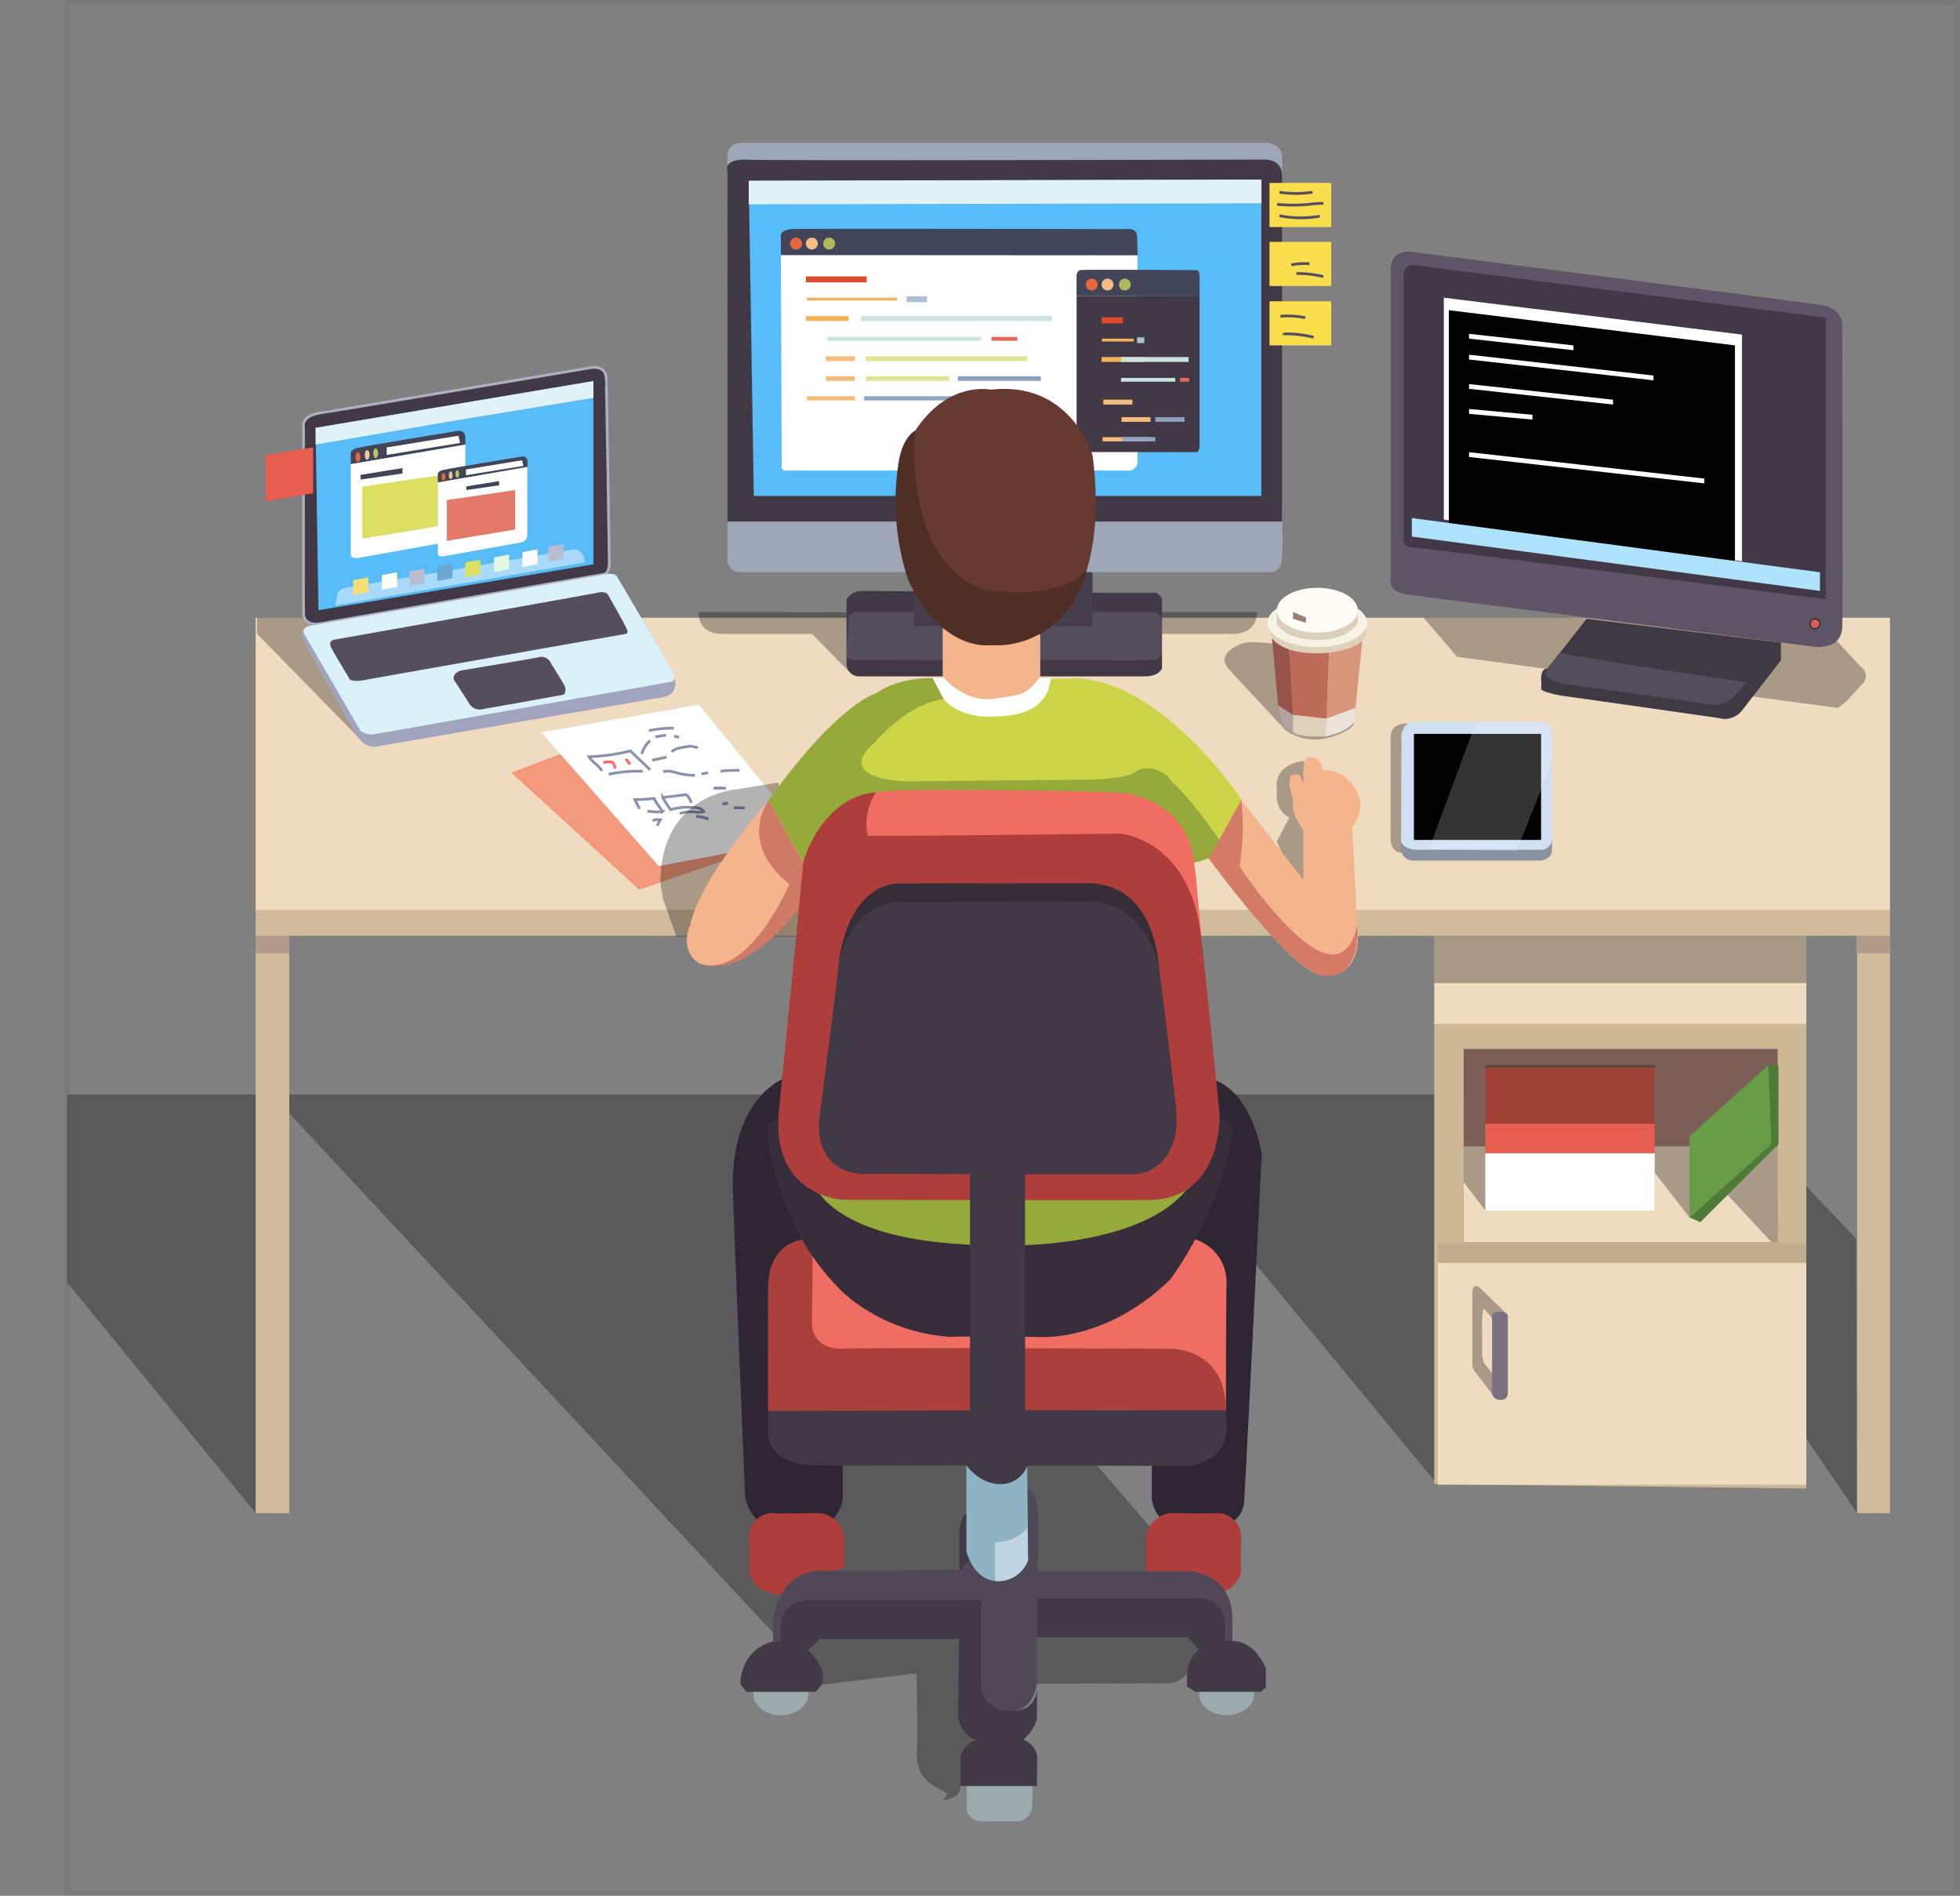 <svg id="Layer_1" data-name="Layer 1" xmlns="http://www.w3.org/2000/svg" xmlns:xlink="http://www.w3.org/1999/xlink" viewBox="0 0 358.95 347.13"><rect x="0" y="0" width="358.95" height="347.13" fill="#808080" stroke="none"/><defs><style>.cls-1,.cls-10,.cls-100,.cls-41,.cls-9{fill:none;}.cls-2{clip-path:url(#clip-path);}.cls-3,.cls-58{opacity:0.3;}.cls-4{fill:#efdbbf;}.cls-5{fill:#d0bb9a;}.cls-6{fill:#b19a87;}.cls-7,.cls-99{fill:#fff;}.cls-8{fill:#f2997c;}.cls-9{stroke:#8c92ab;}.cls-10,.cls-100,.cls-13,.cls-41,.cls-42,.cls-9{stroke-miterlimit:10;}.cls-10,.cls-41,.cls-42,.cls-9{stroke-width:0.5px;}.cls-10{stroke:#ff6969;}.cls-11{fill:#5d5466;}.cls-12{fill:#413948;}.cls-13{fill:#dc5b53;stroke:#333;stroke-width:0.25px;}.cls-14{fill:#aee3fb;}.cls-15{fill:#3f3944;}.cls-16{fill:#544d5c;}.cls-17{fill:#9fa6b8;}.cls-18{fill:#423946;}.cls-19{fill:#58bcf9;}.cls-20{fill:#e1f2f7;}.cls-21{fill:#fffeff;}.cls-22{fill:#afbecf;}.cls-23{fill:#dc4c2c;}.cls-24{fill:#f2b25b;}.cls-25{fill:#414557;}.cls-26{fill:#f2b15b;}.cls-27{fill:#e6683e;}.cls-28{fill:#f6bc81;}.cls-29{fill:#aeb85c;}.cls-30{fill:#cee2e0;}.cls-31{fill:#c9e2e2;}.cls-32{fill:#e26857;}.cls-33{fill:#f5bd7b;}.cls-34{fill:#e1e598;}.cls-35{fill:#8ca2bc;}.cls-36{fill:#90a4c3;}.cls-37{fill:#413a46;}.cls-38{fill:#544e5d;}.cls-39{fill:#463e4d;}.cls-40{fill:#fbde4d;}.cls-41{stroke:#544e5d;}.cls-42,.cls-74{fill:#413945;}.cls-42{stroke:#aeb0c0;}.cls-43{fill:#a9dafb;}.cls-44{fill:#f6df77;}.cls-45{fill:#a0a5bd;}.cls-46{fill:#dbf1f9;}.cls-47{fill:#fffff6;}.cls-48{fill:#b8bdcf;}.cls-49{fill:#6da8d5;}.cls-50{fill:#dcdf61;}.cls-51{fill:#e2f7e3;}.cls-52{fill:#f2c897;}.cls-53{fill:#bac662;}.cls-54{fill:#dcdf62;}.cls-55{fill:#e57969;}.cls-56{fill:#e65d51;}.cls-57{fill:#fefdfd;}.cls-58{fill:#020202;}.cls-59{fill:#ccd547;}.cls-60{fill:#fdfefe;}.cls-61{fill:#f4b48c;}.cls-62{fill:#663931;}.cls-63{fill:#2e2632;}.cls-64{fill:#96aa3b;}.cls-65{fill:#d47b67;}.cls-66{fill:#cf7a66;}.cls-67{fill:#ef6d63;}.cls-68{fill:#aa403b;}.cls-69{fill:#382d3a;}.cls-70{fill:#4f2e25;}.cls-71{fill:#ae3e3b;}.cls-72{fill:#ef6d62;}.cls-73{fill:#9babac;}.cls-75{fill:#504857;}.cls-76{fill:#8eb3c2;}.cls-77{fill:#362e37;}.cls-78{fill:#bfd4e2;}.cls-79{fill:#7b5f57;}.cls-80{fill:#cdb896;}.cls-81{fill:#e65e50;}.cls-82{fill:#699c47;}.cls-83{fill:#4d7b36;}.cls-84{fill:#c1ac8d;}.cls-85{fill:#797082;}.cls-86{fill:#bd6c59;}.cls-87{fill:#d5967a;}.cls-88{fill:#96534b;}.cls-89{fill:#ddd1ba;}.cls-90{fill:#f6f3e6;}.cls-91{fill:#d9d1bc;}.cls-92{fill:#fefbf7;}.cls-93{fill:#997d77;}.cls-94{fill:#b1a4a0;}.cls-95{fill:#ded1bc;}.cls-96{fill:#ede2dc;}.cls-97{fill:#8892a0;}.cls-98{fill:#d0dff2;}.cls-99{opacity:0.2;}.cls-100{stroke:#000;opacity:0.05;}</style><clipPath id="clip-path" transform="translate(12.32 0.5)"><rect class="cls-1" width="346.13" height="346.13"/></clipPath></defs><title>coder</title><g class="cls-2"><path class="cls-3" d="M34.51,276.57l-46.83-57.29V199.91H302.62l25,26.44.13,50.22-28-41.31L251,271.38l-33.27-40.3-65.53-5.32,56.94,65.85s-.43,15.32-7.19,16.1l-24.41.1-14,18.77s.43,2.16-3.25,2.55c3.25-2.55-4.63-.79-4.74-8.57.28.39,0-14.67,0-14.67L138.14,308,40.66,203.38v61.14Z" transform="translate(12.32 0.5)"/><g id="table"><rect class="cls-4" x="46.82" y="113.11" width="299.31" height="53.56"/><polygon class="cls-5" points="46.82 277.07 52.98 277.07 52.98 171.35 340.11 171.35 340.11 277.07 346.13 277.07 346.13 166.68 46.82 166.68 46.82 277.07"/><rect class="cls-6" x="46.82" y="171.35" width="6.15" height="3.18"/><rect class="cls-6" x="339.97" y="171.35" width="6.15" height="3.18"/></g><line class="cls-7" x1="190.61" y1="115.38" x2="190.51" y2="123.85"/><path class="cls-7" d="M160.32,123.35" transform="translate(12.32 0.5)"/><g id="paper"><polygon class="cls-8" points="102.59 138.08 93.63 141.48 117.07 162.91 137.54 155.86 113.46 134.24 102.59 138.08"/><polygon class="cls-7" points="99.13 134.1 120.62 158.58 147.95 153.45 127.99 129.04 99.13 134.1"/><path class="cls-9" d="M97.89,140.67c-.5-1.06-1.77-1.58-2.34-2.6a36.55,36.55,0,0,0,7.57-1.07l3.61,3.44" transform="translate(12.32 0.5)"/><path class="cls-9" d="M99.17,141.28a25.55,25.55,0,0,1,6.23-.56" transform="translate(12.32 0.5)"/><path class="cls-9" d="M105.22,137.58a5,5,0,0,1,1.52-2.47" transform="translate(12.32 0.5)"/><path class="cls-9" d="M107.11,138.7l2.65-.56" transform="translate(12.32 0.5)"/><path class="cls-9" d="M106.51,133.29a19.53,19.53,0,0,1,4.57-.45" transform="translate(12.32 0.5)"/><path class="cls-9" d="M107.72,134.43l1.93-.34" transform="translate(12.32 0.5)"/><path class="cls-9" d="M111.14,134.27l.88.24" transform="translate(12.32 0.5)"/><path class="cls-9" d="M110.67,137.17a2.82,2.82,0,0,1,1.32-.67,18.25,18.25,0,0,1,2.07-.35c.4-.05,1.06.29,1.43.15" transform="translate(12.32 0.5)"/><path class="cls-9" d="M109.11,140.81a3.65,3.65,0,0,1,1.47-.06c.33.06.64.16,1,.25a12.28,12.28,0,0,0,3.36.47" transform="translate(12.32 0.5)"/><path class="cls-9" d="M116.16,141.21l1.22-.23" transform="translate(12.32 0.5)"/><path class="cls-9" d="M119.64,140.72a22.34,22.34,0,0,1,3.47-.15" transform="translate(12.32 0.5)"/><path class="cls-9" d="M118.36,143.89a16.82,16.82,0,0,1,2.24-.07l-.36.05" transform="translate(12.32 0.5)"/><path class="cls-9" d="M104.81,147.62c-.29-.56-.58-1.13-.85-1.7,1.18,0,2.35-.11,3.52-.22.34.89,1.12,1.55,1.47,2.43a11.2,11.2,0,0,1-2.71-.12" transform="translate(12.32 0.5)"/><path class="cls-9" d="M107.17,149.77a2.75,2.75,0,0,1,1.45-.15,2.64,2.64,0,0,0-.53,1.09" transform="translate(12.32 0.5)"/><path class="cls-9" d="M114.27,146.53a2.86,2.86,0,0,0-.71-1.34.62.62,0,0,0-.21-.15.7.7,0,0,0-.29,0l-4,.49a18.62,18.62,0,0,0,1.43,2.22,11.33,11.33,0,0,1,4.19-.38c.7,0,1.53.12,1.88.73a4,4,0,0,1-1.78.06,6.6,6.6,0,0,0-2.61.31" transform="translate(12.32 0.5)"/><path class="cls-9" d="M115.17,149a6.78,6.78,0,0,1,2.26.49" transform="translate(12.32 0.5)"/><path class="cls-9" d="M118.48,143.74a3.68,3.68,0,0,0,1.55,0" transform="translate(12.32 0.5)"/><path class="cls-9" d="M120,146.74l1-.2" transform="translate(12.32 0.5)"/><path class="cls-9" d="M122.07,147.39c.66,0,1.32.06,2,.05" transform="translate(12.32 0.5)"/><path class="cls-10" d="M98.17,139.09c.37,0,1.35-.19,1.67,0s.36.84.57,1.12" transform="translate(12.32 0.5)"/><path class="cls-10" d="M102.32,138.46a4.65,4.65,0,0,0,.8,1" transform="translate(12.32 0.5)"/></g><g id="pc3"><path class="cls-3" d="M248.34,112.56l6.22,7.22,69.65,9.34a10.2,10.2,0,0,0,2.25-1.91l2.25-2.41a2,2,0,0,0,0-3c-.13,0-4.58-4.9-4.58-4.9l-39.71-4.31Z" transform="translate(12.32 0.5)"/><path class="cls-11" d="M242.39,48.88v56.48s-.84,2.49,3,3c.14,0,74.55,9.56,74.55,9.56s5.12.75,5.12-3.78c.14-.38,0-55.48,0-55.48S325,55.89,321,55.34c-.14-.14-74.55-9.7-74.55-9.7S242.39,44.78,242.39,48.88Z" transform="translate(12.32 0.5)"/><path class="cls-12" d="M244.74,49.87V98.43s-.28,1,1.25,1.25c.14-.14,76.07,9.55,76.07,9.55V57.68L246.26,48A1.81,1.81,0,0,0,244.74,49.87Z" transform="translate(12.32 0.5)"/><circle class="cls-13" cx="332.39" cy="114.22" r="0.91"/><polygon class="cls-7" points="264.42 54.51 264.42 95.14 319.02 102.78 319.02 61.27 264.42 54.51"/><polygon points="265.34 56.8 265.34 96.5 317.73 102.78 317.73 63.24 265.34 56.8"/><polygon class="cls-14" points="258.56 94.86 258.56 98.25 333.3 108.2 333.3 104.79 258.56 94.86"/><polygon class="cls-7" points="288.15 64.13 269.04 62.01 269.04 61.13 288.15 63.24 288.15 64.13"/><polygon class="cls-7" points="302.8 69.64 269.04 65.83 269.04 64.95 302.8 68.76 302.8 69.64"/><polygon class="cls-7" points="295.41 74.07 269.04 71.2 269.04 70.33 295.41 73.19 295.41 74.07"/><polygon class="cls-7" points="280.65 76.83 269.04 75.78 269.04 74.89 280.65 75.95 280.65 76.83"/><polygon class="cls-7" points="312.11 88.51 269.04 83.68 269.04 82.8 312.11 87.63 312.11 88.51"/><path class="cls-15" d="M271.06,121.94s-1.11-.27-1.15,1.91a8.38,8.38,0,0,1,0,1.84s.09.51,3.69,1.19c.19,0,28.82,4.09,28.82,4.09a4,4,0,0,0,4.28-1.36s7.14-9.2,7.14-9.2v-3.24Z" transform="translate(12.32 0.5)"/><path class="cls-15" d="M278.26,112.81l-7.2,9.13s-1.4,2.22,2.54,2.73c.19,0,27.46,3.87,27.46,3.87s2.24.73,4.36-1.66c.41-.34,8.42-9.71,8.42-9.71Z" transform="translate(12.32 0.5)"/><path class="cls-16" d="M287.25,121.43l20.31,3-2.14,2.41a4.71,4.71,0,0,1-4.36,1.66l-27.46-3.87s-4.06-.81-2.54-2.73l2.23-2.82Z" transform="translate(12.32 0.5)"/></g><g id="pc2"><path class="cls-3" d="M217.92,111.57s.15,4-4.39,4c-.32,0-13.1,0-13.1,0v-4Z" transform="translate(12.32 0.5)"/><path class="cls-17" d="M120.9,30.82v-3a2.38,2.38,0,0,1,2.37-2.16H220s2.47.39,2.47,2.6a32.2,32.2,0,0,1,0,3.26Z" transform="translate(12.32 0.5)"/><path class="cls-17" d="M120.9,92.68l0,9.52a2.3,2.3,0,0,0,2.35,2.08H220s2.52.43,2.5-3.06c.11-.25,0-10,0-10Z" transform="translate(12.32 0.5)"/><path class="cls-18" d="M120.9,95V30.82s-.92-2.1,3.28-2.1c.26.26,95.15,0,95.15,0s3-.13,3.15,2.76V95Z" transform="translate(12.32 0.5)"/><polygon class="cls-19" points="137.12 33.13 138.05 90.81 231 90.81 231 32.88 137.12 33.13"/><polygon class="cls-20" points="231 37.22 231 32.88 137.12 33.09 137.12 37.42 231 37.22"/><g id="window2"><path class="cls-21" d="M130.69,46.2l.14,38.8s-.12.83,1.32.67c.08,0,62.49,0,62.49,0A1.66,1.66,0,0,0,196,83.93V46.2Z" transform="translate(12.32 0.5)"/><rect class="cls-22" x="166.03" y="54.26" width="3.74" height="1.06"/><rect class="cls-23" x="147.59" y="50.61" width="11.13" height="1.1"/><rect class="cls-24" x="147.78" y="54.51" width="16.5" height="0.53"/><path class="cls-25" d="M130.69,46.2V42.77s-.37-1,1.83-1.31c.14-.15,61.28,0,61.28,0s2-.32,2.12,1.14c0-.07.1,3.64.1,3.64Z" transform="translate(12.32 0.5)"/><rect class="cls-26" x="147.59" y="57.88" width="7.84" height="0.89"/><circle class="cls-27" cx="145.79" cy="44.6" r="1.09"/><circle class="cls-28" cx="148.68" cy="44.6" r="1.09"/><circle class="cls-29" cx="151.85" cy="44.6" r="1.09"/><rect class="cls-30" x="157.7" y="57.88" width="34.98" height="0.89"/><rect class="cls-31" x="151.5" y="61.7" width="28.13" height="0.69"/><rect class="cls-32" x="181.59" y="61.7" width="4.71" height="0.69"/><rect class="cls-33" x="151.24" y="65.24" width="5.32" height="0.89"/><rect class="cls-33" x="151.24" y="68.89" width="5.32" height="0.85"/><rect class="cls-33" x="147.78" y="72.55" width="8.78" height="0.77"/><rect class="cls-34" x="158.55" y="65.24" width="29.58" height="0.89"/><rect class="cls-34" x="158.55" y="68.89" width="15.28" height="0.85"/><rect class="cls-35" x="175.41" y="68.89" width="15.2" height="0.85"/><rect class="cls-36" x="158.26" y="72.55" width="17.15" height="0.77"/></g><g id="window2-2" data-name="window2"><path class="cls-18" d="M184.85,53.7l0,28.1s0,.6.46.48c0,0,21.57,0,21.57,0s.49-.12.49-1.28V53.7Z" transform="translate(12.32 0.5)"/><rect class="cls-22" x="208.25" y="61.77" width="1.32" height="1.06"/><rect class="cls-23" x="201.74" y="58.11" width="3.93" height="1.1"/><rect class="cls-24" x="201.81" y="62.01" width="5.83" height="0.53"/><path class="cls-25" d="M184.84,53.7V50.27s-.13-1,.63-1.31c.05-.15,21.17,0,21.17,0s.7-.32.73,1.14c0-.07,0,3.64,0,3.64Z" transform="translate(12.32 0.5)"/><rect class="cls-26" x="201.74" y="65.38" width="7.84" height="0.89"/><circle class="cls-27" cx="199.94" cy="52.1" r="1.09"/><circle class="cls-28" cx="202.83" cy="52.1" r="1.09"/><circle class="cls-29" cx="206" cy="52.1" r="1.09"/><rect class="cls-30" x="205.31" y="65.38" width="12.36" height="0.89"/><rect class="cls-31" x="205.3" y="69.2" width="9.94" height="0.69"/><rect class="cls-32" x="216.11" y="69.2" width="1.67" height="0.69"/><rect class="cls-33" x="202.06" y="73.18" width="5.32" height="0.89"/><rect class="cls-33" x="205.39" y="76.39" width="5.32" height="0.85"/><rect class="cls-33" x="201.93" y="80.05" width="8.78" height="0.77"/><rect class="cls-35" x="211.57" y="76.39" width="5.37" height="0.85"/><rect class="cls-36" x="205.51" y="80.05" width="6.06" height="0.77"/></g><path class="cls-3" d="M115.67,111.57s-.51,4,4.36,4c.15,0,16.38,0,16.38,0l6.69,6.85-.39-10.81Z" transform="translate(12.32 0.5)"/><path class="cls-37" d="M187.63,108.06h11.62a1.61,1.61,0,0,1,1.24,1.62v12.17s-.42,1.5-3.23,1.5H144.87a2.3,2.3,0,0,1-2.16-2.31V109.23a3.55,3.55,0,0,1,2.67-1.53Z" transform="translate(12.32 0.5)"/><path class="cls-38" d="M143.1,113.28s-.39-1.71,1.68-1.71h53.61s2,0,2,1.71c.09.09,0,5.84,0,5.84s.14,1.2-2,1.2c-.21.21-53.61,0-53.61,0s-2.16.39-2.07-1.2S143.1,113.28,143.1,113.28Z" transform="translate(12.32 0.5)"/><polygon class="cls-39" points="200.09 104.79 200.09 114.69 167.38 114.69 167.38 104.78 200.09 104.79"/><rect class="cls-40" x="232.49" y="33.49" width="11.31" height="8.08"/><rect class="cls-40" x="232.49" y="44.29" width="11.31" height="8.08"/><rect class="cls-40" x="232.49" y="55.17" width="11.31" height="8.08"/><path class="cls-41" d="M222,34.7a20.79,20.79,0,0,0,6.05,0" transform="translate(12.32 0.5)"/><path class="cls-41" d="M221.55,36.91a30.07,30.07,0,0,0,6,0,14.81,14.81,0,0,1,2.49-.16" transform="translate(12.32 0.5)"/><path class="cls-41" d="M222,39a19.85,19.85,0,0,0,7.37.09" transform="translate(12.32 0.5)"/><path class="cls-41" d="M224.17,48a11.56,11.56,0,0,1,3.32-.2" transform="translate(12.32 0.5)"/><path class="cls-41" d="M225.1,49.58a20.47,20.47,0,0,1,4.94.57" transform="translate(12.32 0.5)"/><path class="cls-41" d="M222.18,57.41a15.43,15.43,0,0,1,4.54.27" transform="translate(12.32 0.5)"/><path class="cls-41" d="M222.77,60.85c0-.18.29-.22.48-.22a20.65,20.65,0,0,1,5,.63" transform="translate(12.32 0.5)"/></g><g id="pc1"><polygon class="cls-3" points="47.05 116.03 66.8 136.2 60.46 113.06 47.05 113.06 47.05 116.03"/><path class="cls-42" d="M43.27,77.62s-.54-1.93,3.09-2.52c.08.07,49.53-8.28,49.53-8.28s2.53-.51,2.79,1.69c.08.08.59,34.15.59,34.15s0,1.87-1,2l-52.36,9.12s-2.71.33-2.64-2.12C43.23,111.54,43.27,77.62,43.27,77.62Z" transform="translate(12.32 0.5)"/><polygon class="cls-19" points="57.8 78.34 58.32 111.74 108.67 103.33 108.67 69.78 57.8 78.34"/><polygon class="cls-20" points="83.24 77.02 108.67 72.85 108.67 69.78 57.8 78.34 57.8 81.41 83.24 77.02"/><path class="cls-43" d="M49.43,108.68s0-1.39,1.9-1.61c.15,0,40.86-6.87,40.86-6.87s2.12-.88,2.63,2.27c.15,0-45.75,7.89-45.75,7.89Z" transform="translate(12.32 0.5)"/><polygon class="cls-44" points="64.67 106.26 67.45 105.73 67.45 108.42 64.67 108.96 64.67 106.26"/><path class="cls-45" d="M57.21,136.09s-2.51,1-4.34-2.12l-9.6-17.06s-1.08-2.25.66-2.64c-.09,0,54.31-9.56,54.31-9.56l3.68,2.46,9.09,15.6s1.57,3.82-1.93,4.4C109,127.17,57.21,136.09,57.21,136.09Z" transform="translate(12.32 0.5)"/><path class="cls-46" d="M43.48,115.75l10.19,17.52a3.12,3.12,0,0,0,2.71.64c.16,0,54.28-9.58,54.28-9.58s1.06-.29.35-1.56c0-.14-10.37-17.77-10.37-17.77s-.42-.71-2.4-.29c-.14.07-53.48,9.32-53.48,9.32S42.61,114.27,43.48,115.75Z" transform="translate(12.32 0.5)"/><path class="cls-38" d="M48.85,116.64s-1.27.21-.42,1.62c0,.14,3.14,5.35,3.14,5.35s.07.85,2.47.49c.07-.07,48.25-8.53,48.25-8.53s.7-.21,0-1.2c.07-.14-3.2-5.85-3.2-5.85s-.35-.91-2-.49C97.11,108.1,48.85,116.64,48.85,116.64Z" transform="translate(12.32 0.5)"/><polygon class="cls-47" points="69.94 105.31 72.72 104.78 72.72 107.47 69.94 108.01 69.94 105.31"/><polygon class="cls-48" points="74.98 104.64 77.76 104.11 77.76 106.8 74.98 107.34 74.98 104.64"/><polygon class="cls-49" points="80.1 103.69 82.87 103.16 82.87 105.85 80.1 106.39 80.1 103.69"/><polygon class="cls-50" points="85.21 103.02 87.99 102.49 87.99 105.18 85.21 105.73 85.21 103.02"/><polygon class="cls-51" points="90.48 102.07 93.25 101.54 93.25 104.23 90.48 104.78 90.48 102.07"/><polygon class="cls-48" points="100.42 100.16 103.19 99.63 103.19 102.33 100.42 102.87 100.42 100.16"/><g id="window"><path class="cls-25" d="M51.92,84.49V82.73s-.37-1,1.83-1.31c.14-.15,17.61-3,17.61-3s1.46-.36,1.54,1.1v1.39Z" transform="translate(12.32 0.5)"/><polygon class="cls-7" points="70.82 81.93 70.82 83.3 84.26 81.11 83.96 79.79 70.82 81.93"/><ellipse class="cls-27" cx="65.56" cy="83.69" rx="0.44" ry="0.88"/><ellipse class="cls-52" cx="67.24" cy="83.3" rx="0.44" ry="0.88"/><ellipse class="cls-53" cx="68.8" cy="82.99" rx="0.44" ry="0.88"/><path class="cls-21" d="M51.92,84.49V101s-.11.83,1.33.67c.07,0,18.25-3.27,18.25-3.27a1.66,1.66,0,0,0,1.4-1.76V80.91Z" transform="translate(12.32 0.5)"/><polygon class="cls-25" points="66 86.96 73.7 85.71 73.7 86.71 66.06 87.81 66 86.96"/><polygon class="cls-54" points="66.36 89.11 66.36 98.64 82.34 96 82.34 86.76 66.36 89.11"/></g><g id="window-2" data-name="window"><path class="cls-25" d="M67.87,87.85V86.47s-.29-.8,1.43-1c.11-.11,13.78-2.34,13.78-2.34s1.14-.29,1.2.86V85Z" transform="translate(12.32 0.5)"/><polygon class="cls-7" points="85.34 85.96 85.34 87.02 95.85 85.31 95.62 84.28 85.34 85.96"/><ellipse class="cls-27" cx="81.22" cy="87.33" rx="0.34" ry="0.69"/><ellipse class="cls-52" cx="82.53" cy="87.02" rx="0.34" ry="0.69"/><ellipse class="cls-53" cx="83.75" cy="86.78" rx="0.34" ry="0.69"/><path class="cls-21" d="M67.87,87.85v13s-.09.64,1,.52c.06,0,14.28-2.56,14.28-2.56a1.3,1.3,0,0,0,1.09-1.38V85Z" transform="translate(12.32 0.5)"/><polygon class="cls-25" points="85.38 89.07 91.4 88.09 91.4 88.87 85.43 89.73 85.38 89.07"/><polygon class="cls-55" points="81.84 91.57 81.84 99.03 94.35 96.96 94.35 89.73 81.84 91.57"/></g><path class="cls-38" d="M72,122.29s-1.83.69-1.07,1.9c.14.12,2.7,4.16,2.7,4.16a2.18,2.18,0,0,0,2.45,1c1.83-.31,14.81-2.64,14.81-2.64s.78-.7,0-2S88.61,121,88.61,121a1.94,1.94,0,0,0-2.44-1.12C84.24,120.27,72,122.29,72,122.29Z" transform="translate(12.32 0.5)"/><polygon class="cls-56" points="48.62 83.3 57.35 81.93 57.35 90.34 48.62 91.82 48.62 83.3"/><polygon class="cls-57" points="95.67 101.12 98.44 100.59 98.44 103.28 95.67 103.83 95.67 101.12"/></g><path class="cls-37" d="M188,104.29" transform="translate(12.32 0.5)"/><g id="man"><path class="cls-3" d="M133.49,171H111.58l-2.47-6.86-.49-3c0-16.17,13.89-17.1,13.89-17.1l7.69-1.25,6.21,24.66" transform="translate(12.32 0.5)"/><path class="cls-58" d="M226.51,138.83s-5.5.27-5,5.17c.1.26-.7,3.69,2.32,5.23-.07-.06-2.32,4.37-2.32,4.37l3.86,8.25,3.55-.27Z" transform="translate(12.32 0.5)"/><path class="cls-59" d="M129.42,146.08s-2.4,7.13,5.35,10.43c0-.12,71.49,1,71.49,1s11.3-2.13,8.76-11.52c.13-.26-14.61-21.82-30.22-22.29.12,0-28.45,1-28.45,1S147.45,122,129.42,146.08Z" transform="translate(12.32 0.5)"/><path class="cls-60" d="M158.46,123.67h21.59s.41,6.9-9.83,7C170.14,130.69,160.62,131.89,158.46,123.67Z" transform="translate(12.32 0.5)"/><path class="cls-61" d="M160.32,114.56v8.79s3.79,4.87,9.25,4.1,6-.58,8.62-4.1v-7.66Z" transform="translate(12.32 0.5)"/><path class="cls-62" d="M169.16,70.86s-10.51-2.37-16.61,12.88c0,.68-2.71,18.64,6.78,28.13.68.34,3,5.76,9.83,5.76A15.55,15.55,0,0,0,180,114.25c.34,0,10.85-6.78,7.8-31.19C187.8,82.73,183.73,69.17,169.16,70.86Z" transform="translate(12.32 0.5)"/><path class="cls-63" d="M130.9,197.13s-9.29,3.77-9,19.74c-.13,0,2.23,56.61,2.23,56.61s.89,7.27,9.39,6.36c.19.13,7.59.28,8.5-5.84v-7.4l56.61-.13v7.4s.13,5.87,8.18,6.05c.26.18,8.18.05,8.7-5.27.13-.39,3.24-63.88,3.24-63.88s-1.55-10.55-8.31-13.39S130.9,197.13,130.9,197.13Z" transform="translate(12.32 0.5)"/><path class="cls-61" d="M215,146l11.39,14.62v-9.09s-2.44-3-1.88-5.53c0,0-1.5-4.31-.09-4.59s1.22-.1,2,1.59c.09,0-.66-5.44,1.5-4.78.09.09,1.5-.39,2.06,2.38.09.15.28-.6,3.47.71,0,.19,6.09,3.84,1.87,9.66,0,.09.94,18,.94,18s1.59,10.31-7,9c0-.19-3.85.69-20.2-21.31C209.27,156.53,215,146,215,146Z" transform="translate(12.32 0.5)"/><path class="cls-64" d="M158.46,123.67s-6-.26-10.29,2.73c-.11.07-7.09,1.92-19.75,19.68,0,0-1,8.24,6.35,11.43h71.49s4.69-1.3,5.93-2.39c0-.15-5.42-8.36-9.91-12.54,0-.16-2.64-3.51-6.35-2-.31.13-.78,1.52-8.83,1.68l-33.16.31s-5.73,0-7.9-2c0-.34-2.17-1.58,1.7-5,0,.16,5.52-7,12.75-8.06C160.7,127.76,158.46,123.67,158.46,123.67Z" transform="translate(12.32 0.5)"/><path class="cls-65" d="M214.69,158.11S232.5,185.44,236.25,169c0,0,1,10.68-7,9,0,0-4.88-.63-20.2-21.31L215,146A44.22,44.22,0,0,1,214.69,158.11Z" transform="translate(12.32 0.5)"/><path class="cls-61" d="M128.42,146.08S115.52,160.7,114,169.22c-.15,0-1.86,4.34,1.7,6.66.16.16,4.65,2.1,11-4.09,1.16-1.16,7.44-6,7.44-6l.66-8.3Z" transform="translate(12.32 0.5)"/><path class="cls-66" d="M132.25,161.4s-7.59,17.74-16.58,14.48c0,0,7,4.19,18.44-10.07l.66-8.3-6.35-11.43S122.65,153.73,132.25,161.4Z" transform="translate(12.32 0.5)"/><path class="cls-67" d="M206.26,226.35a8.27,8.27,0,0,1,6.06,7.92c-.09-.13-.13,23.46-.13,23.46l-83.82.13V234.79l8-8.44Z" transform="translate(12.32 0.5)"/><path class="cls-68" d="M128.37,234.79s-.27-8.44,8-8.44c.26.13,0,15.58,0,15.58s-.13,4.54,5.45,4.54c.13-.26,60.25,0,60.25,0s10.18-.21,10.08,11.26l-83.82.13Z" transform="translate(12.32 0.5)"/><path class="cls-69" d="M128.37,208.3s1.3,15.22,12.85,27c.12.18,7.39,8.1,20.51,9,.39-.13,15.71,0,15.71,0s12.46,1.3,24.54-10.51c.13-.13,9.73-12.86,11.55-27.92,0-.13-2.4-2.59-4.51-.52,0-.26-77.67,0-77.67,0S127.24,202.48,128.37,208.3Z" transform="translate(12.32 0.5)"/><path class="cls-70" d="M167.28,107.33s14,2.75,19.43-3.51c0,.08-2.58,13.86-17.55,13.81,0,0-8.84,1.49-15.12-11.84a45.62,45.62,0,0,1-1.87-21.09c.69-5.28,3.15-6.36,3.15-6.36S152.75,101.28,167.28,107.33Z" transform="translate(12.32 0.5)"/><path class="cls-71" d="M124.85,281a4.37,4.37,0,0,1,4.38-4.44c0,.15,8.49,0,8.49,0a5,5,0,0,1,4.56,5.48c0,.39,0,4.42,0,4.42l-11.6,5.14s-5.58-.33-5.84-4.88C125,286.73,124.85,281,124.85,281Z" transform="translate(12.32 0.5)"/><path class="cls-72" d="M191,144.56s14.15-.41,15.46,13.55c.13.07,1.31,13.95,1.31,13.95l-74.27-1s9.56-25.41,14.67-26.46S191,144.56,191,144.56Z" transform="translate(12.32 0.5)"/><path class="cls-64" d="M136.41,215.44s2.18,12.08,33.87,12.08c.41.13,28.58,1,36-12.08C206.69,216,136.41,215.44,136.41,215.44Z" transform="translate(12.32 0.5)"/><path class="cls-73" d="M167.41,333h6.65a2.82,2.82,0,0,0,2.64-2.89,46.34,46.34,0,0,0,0-4.86h-12V331A2.85,2.85,0,0,0,167.41,333Z" transform="translate(12.32 0.5)"/><path class="cls-71" d="M215,281a4.37,4.37,0,0,0-4.38-4.44c0,.15-8.5,0-8.5,0a5,5,0,0,0-4.55,5.48c0,.39,0,5.42,0,5.42l11.59,4.14s5.59-.33,5.85-4.88C214.85,286.73,215,281,215,281Z" transform="translate(12.32 0.5)"/><ellipse class="cls-73" cx="143" cy="310.23" rx="5.03" ry="3.84"/><path class="cls-71" d="M133.49,171l1.28-13.51s3-11.9,13.39-12.95a10.37,10.37,0,0,0-1.57,8c.26.13,46.24-.39,46.24-.39s13.22.91,14.93,19.9c.13.14,3.27,31.44,3.27,31.44s.66,15.06-12.18,15.72c.13.13-56.58,0-56.58,0s-13.63-.39-11.92-16.64C130.35,202.71,133.49,171,133.49,171Z" transform="translate(12.32 0.5)"/><path class="cls-74" d="M163.34,299.6H137.83l-2.17,2.09s3.72,3.18,2.48,6.28a10.2,10.2,0,0,1-1.08,1.32H124.42l-1.16-1.4s-.16-6.2,6-7.83h1.39s-1.63-7.64,5.35-7.64h27.37V280.29s-.06-2.56,1.32-3.72c0-.16,11.32,8.6,11.32,8.6s.85,6.36-3,7.25c.16,0-5.58,0-5.58,0v16s.39,4.27,5.58,4.35,4.58-5,4.58-5l0,6.52a8.11,8.11,0,0,1-2.5,3.72s2.5,1.08,2.5,3.18c.06,0,0,5.35,0,5.35h-14v-5.43s1.09-2.95,3-2.87c-.08,0-3.42-1.39-3.42-4.57C163.11,313.47,163.34,299.6,163.34,299.6Z" transform="translate(12.32 0.5)"/><path class="cls-75" d="M175.84,272.07s1.61.23,1.84,3.65,0,11.47,0,11.47h27.6s8.07.23,8.07,8.61c.08.23,0,4.18,0,4.18h-1.16v-3.49s-1.94-4.26-5.35-4.34c-.08.08-29.31,0-29.31,0v15.66s-.47,5-4.58,5-5.58-2.64-5.58-4.35v-16H136s-5.35-.11-5.35,5v2.64h-1.39V295.8s1.24-8.69,8.68-8.69c-.08.08,25.74-.15,25.74-.15Z" transform="translate(12.32 0.5)"/><path class="cls-76" d="M164.66,267.81v15.74S166,289,170.34,289a5.88,5.88,0,0,0,5.64-3.8l-.18-17.23Z" transform="translate(12.32 0.5)"/><path class="cls-77" d="M152.48,161.27s-9.35-.74-11.26,15l58.68.17s-.53-15-12.71-15.19C187.32,161.19,152.48,161.27,152.48,161.27Z" transform="translate(12.32 0.5)"/><path class="cls-74" d="M137.68,204.68s-1.18,9.43,8.25,9.82c.27-.13,19.39,0,19.39,0v43.36H128.37v4.19s-.38,5.5,8.53,5.76c.13.13,27.76,0,27.76,0s2.2,3.15,5.62,3.41a5.21,5.21,0,0,0,5.52-3.28c.13-.13,28.95,0,28.95,0s6.9-.26,7.44-5.89c.28-.39,0-4.32,0-4.32H175.41V214.5H196s8-.78,7.07-11.65c.13-.4-3.14-26.39-3.14-26.39s-2.36-11.86-13-11.86c0,.13-34.58,0-34.58,0s-8.9.07-11.13,11.69C141.35,176.52,137.68,204.68,137.68,204.68Z" transform="translate(12.32 0.5)"/><ellipse class="cls-73" cx="224.65" cy="310.23" rx="5.03" ry="3.84"/><path class="cls-78" d="M169.93,281.92V289a5.76,5.76,0,0,0,6-3.8l-.07-6S174.35,281.69,169.93,281.92Z" transform="translate(12.32 0.5)"/><path class="cls-74" d="M177.53,292.15v7.14h27.68l2,2.28a6.34,6.34,0,0,0-2.09,4.15c0,.16-.08,2.56-.08,2.56l1.55,1h12l.93-.86V305.1s-1.78-5.12-6.2-5.12h-1.16v-3.49s-.78-4.73-5.35-4.34Z" transform="translate(12.32 0.5)"/></g><g id="cabinet"><polygon class="cls-4" points="268.04 209.9 268.04 227.47 325.57 227.47 325.71 209.48 268.04 209.9"/><polygon class="cls-3" points="268.04 216.42 272.01 221.66 303.04 221.66 303.04 214.72 309.42 222.94 316.04 218.43 324.44 227.47 325.57 227.47 325.71 209.48 268.04 209.9 268.04 216.42"/><rect class="cls-4" x="262.66" y="171.35" width="68.15" height="16.17"/><rect class="cls-3" x="262.66" y="171.35" width="68.15" height="8.66"/><rect class="cls-79" x="268.04" y="192.05" width="57.53" height="17.85"/><path class="cls-80" d="M250.34,187v84.25l68.15.81V187Zm62.91,79.49H255.73V231.08h57.52Zm0-39.53H255.73V191.55h57.52Z" transform="translate(12.32 0.5)"/><rect class="cls-81" x="272.01" y="195.45" width="31.03" height="15.73"/><rect class="cls-7" x="272.01" y="211.18" width="31.03" height="10.49"/><rect class="cls-3" x="272.01" y="195.02" width="31.03" height="10.77"/><polygon class="cls-82" points="309.42 208.06 323.87 195.02 324.44 209.48 309.42 222.94 309.42 208.06"/><polygon class="cls-83" points="323.87 195.02 325.71 195.02 325.71 209.48 311.4 223.79 309.42 222.94 324.44 209.48 323.87 195.02"/><rect class="cls-84" x="263.31" y="227.63" width="67.5" height="3.6"/><rect class="cls-4" x="263.31" y="231.23" width="67.5" height="40.64"/><path class="cls-3" d="M259.69,249.47a3.87,3.87,0,0,1-.56-2.11s-.05-6.27,0-6.35c0-1.86.37-1.8.37-1.8l1.44,1.61h2.8v-.59s-5.06-5-5.11-5c-1.15-.84-1.31.68-1.31.68v13.69a2.78,2.78,0,0,0,.76,1.42l2.86,3.75,2.88-.14S259.72,249.26,259.69,249.47Z" transform="translate(12.32 0.5)"/><path class="cls-85" d="M260.94,240.82v14a1.55,1.55,0,0,0,1.58,1,1.18,1.18,0,0,0,1.3-1.15V240.82s.29-1.15-1.44-1.15S260.94,240.82,260.94,240.82Z" transform="translate(12.32 0.5)"/></g><g id="coffee"><path class="cls-3" d="M215.48,117.23s-5.39,1.64-2.84,4.67c-.08,0,10.5,11.33,10.5,11.33a9.66,9.66,0,0,0,9.37.84c.16,0,3.06-1.1,3.19-2.35l-13.95-14.28S217.07,116.88,215.48,117.23Z" transform="translate(12.32 0.5)"/><path class="cls-86" d="M223.77,118.41l7.34.23-.51,12.43a12.77,12.77,0,0,1-6.11-.66Z" transform="translate(12.32 0.5)"/><path class="cls-87" d="M231.11,118.64l6.06-1.77-1.25,12.25s-1.16,1.49-5.32,1.95Z" transform="translate(12.32 0.5)"/><path class="cls-88" d="M223.77,118.41l.72,12s-2.24-.9-2.74-1.77l-1.12-12.3Z" transform="translate(12.32 0.5)"/><path class="cls-89" d="M219.79,113.54l.84,2.8s1.45,2.78,8.29,2.78,8.8-2.79,8.8-2.79l.33-2.79Z" transform="translate(12.32 0.5)"/><ellipse class="cls-90" cx="241.24" cy="114.04" rx="9.13" ry="4.44"/><path class="cls-91" d="M221.47,111.24v2.58s1.51,2.86,7.45,2.86,7.45-3.14,7.45-3.14v-2.3" transform="translate(12.32 0.5)"/><ellipse class="cls-92" cx="241.24" cy="111.74" rx="7.41" ry="4.11"/><polygon class="cls-93" points="236.81 112.07 236.81 113.31 239.16 114.04 239.16 113.06 236.81 112.07"/><path class="cls-94" d="M221.75,128.64l.81,3.45a5.93,5.93,0,0,0,1.93,1.51,30.85,30.85,0,0,0,0-3.19Z" transform="translate(12.32 0.5)"/><path class="cls-95" d="M230.6,131.07l-6.11-.66v3.19s.84,1,5.89.73C230.49,134.27,230.6,131.07,230.6,131.07Z" transform="translate(12.32 0.5)"/><path class="cls-96" d="M235.92,129.12l-5.32,1.95-.22,3.26s3.47-.45,5.32-2.61C235.76,131.7,235.92,129.12,235.92,129.12Z" transform="translate(12.32 0.5)"/></g><g id="ipad"><path class="cls-3" d="M245.5,132s-3-.33-3.15,2.29v19.18s.22,2.18,2.07,2.18Z" transform="translate(12.32 0.5)"/><path class="cls-97" d="M244.26,153.64v1.14a2.18,2.18,0,0,0,2.36,2.29h23.29s2-.19,2-2c0,0,0-1.79,0-1.79Z" transform="translate(12.32 0.5)"/><path class="cls-98" d="M244.32,134.86s-.28-3.14,2.47-3.14h22.83a2.1,2.1,0,0,1,2.27,2.26V153.3a1.91,1.91,0,0,1-2,1.79H246.86s-2.6-.07-2.6-1.93C244.32,153.16,244.32,134.86,244.32,134.86Z" transform="translate(12.32 0.5)"/><rect x="258.94" y="134.38" width="23.29" height="19.42"/><path class="cls-99" d="M258,131.72,249.36,155l16.07.32L272,138.82l-.07-4.84a2.25,2.25,0,0,0-2.27-2.26Z" transform="translate(12.32 0.5)"/></g><rect class="cls-1" x="12.32" y="0.5" width="346.13" height="346.13"/></g><rect class="cls-100" x="12.32" y="0.5" width="346.13" height="346.13"/></svg>